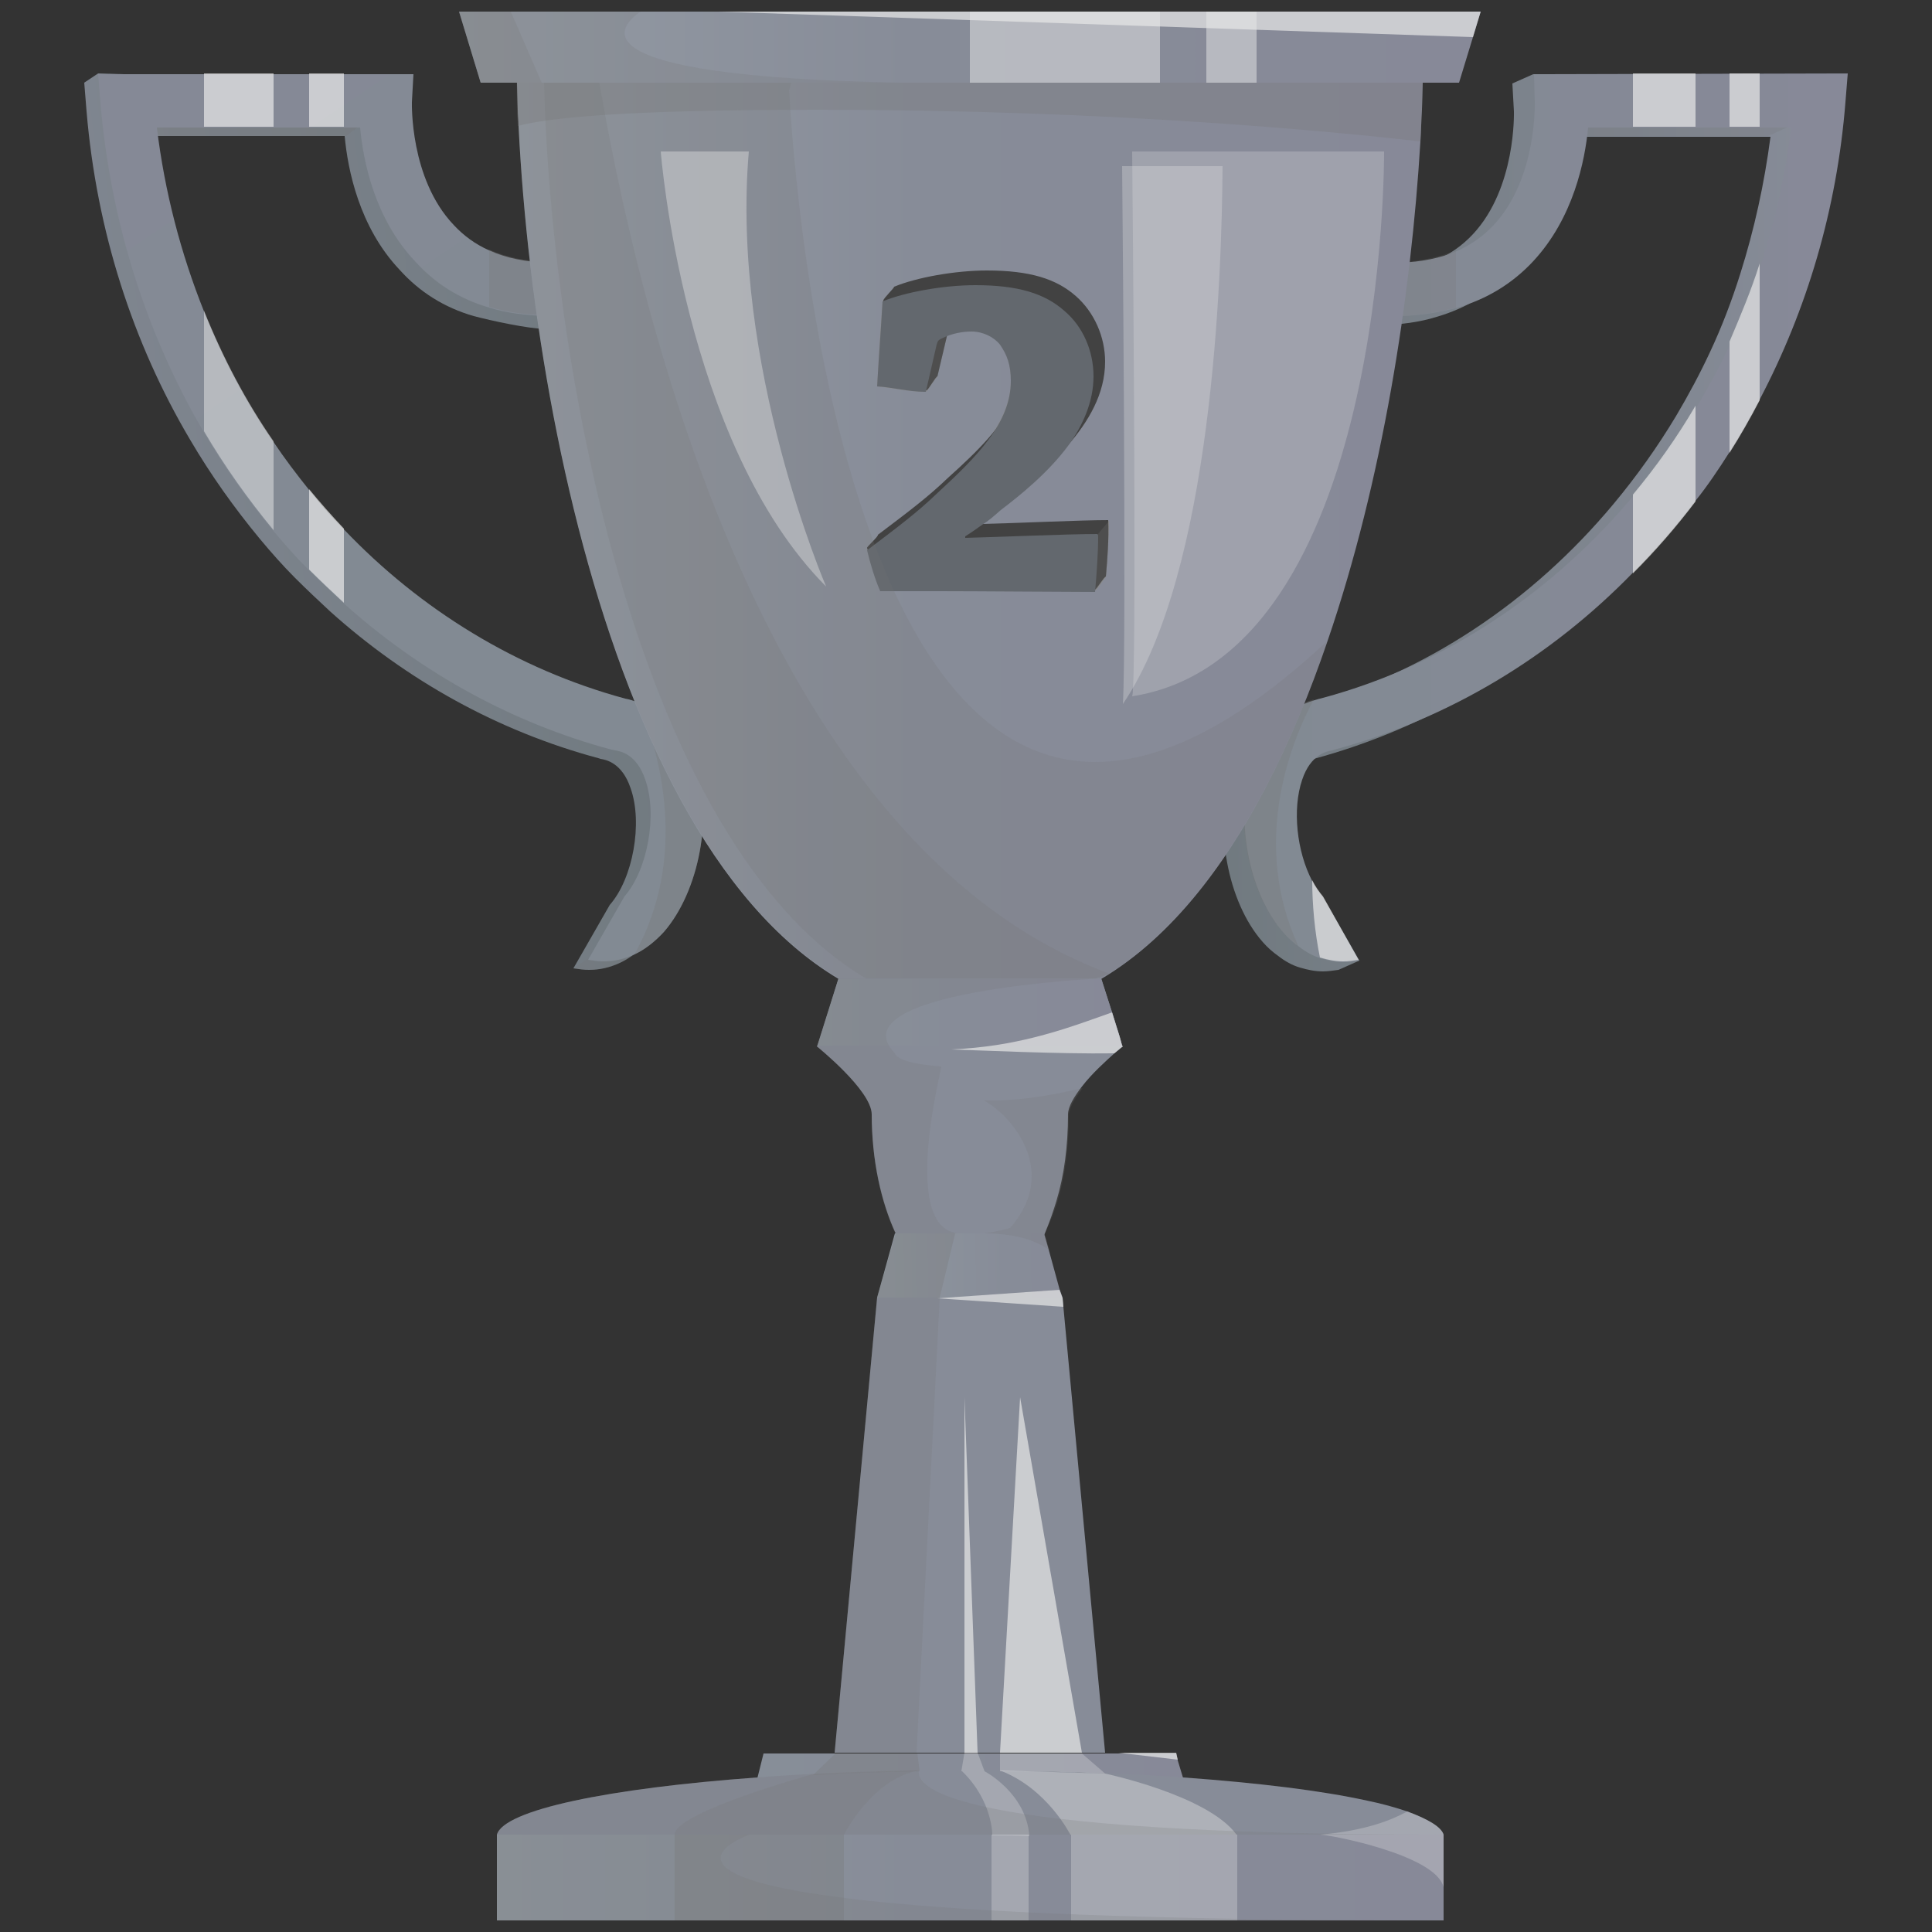 <?xml version="1.0" encoding="utf-8"?>
<!-- Generator: Adobe Illustrator 22.0.1, SVG Export Plug-In . SVG Version: 6.00 Build 0)  -->
<svg version="1.1" id="Layer_1" xmlns="http://www.w3.org/2000/svg" xmlns:xlink="http://www.w3.org/1999/xlink" x="0px" y="0px"
	 viewBox="0 0 250 250" style="enable-background:new 0 0 250 250;" xml:space="preserve">
<rect x="0" y="0" width="250" height="250" fill="#333333" stroke="none"/>
<style type="text/css">
	.st0{fill:url(#SVGID_3_);}
	.st1{opacity:0.3;fill:#777777;enable-background:new    ;}
	.st2{opacity:0.2;fill:#777777;enable-background:new    ;}
	.st3{fill:url(#SVGID_4_);}
	.st4{fill:url(#SVGID_5_);}
	.st5{fill:url(#SVGID_6_);}
	.st6{fill:url(#SVGID_7_);}
	.st7{fill:#8B8B8B;}
	.st8{fill:#424242;}
	.st9{opacity:0.2;fill:#7E7E7E;enable-background:new    ;}
	.st10{fill:#63686E;}
	.st11{fill:url(#SVGID_8_);}
	.st12{fill:#878C98;}
	.st13{fill:url(#SVGID_9_);}
	.st14{fill:url(#SVGID_10_);}
	.st15{fill:url(#SVGID_11_);}
	.st16{fill:url(#SVGID_12_);}
	.st17{opacity:0.7;fill:#E8E8E8;enable-background:new    ;}
	.st18{clip-path:url(#SVGID_15_);}
	.st19{clip-path:url(#SVGID_16_);fill:url(#SVGID_17_);}
	.st20{opacity:0.4;fill:url(#SVGID_18_);enable-background:new    ;}
	.st21{clip-path:url(#SVGID_21_);}
	.st22{clip-path:url(#SVGID_22_);fill:url(#SVGID_23_);}
	.st23{opacity:0.25;fill:url(#SVGID_24_);enable-background:new    ;}
	.st24{opacity:0.3;fill:#E8E8E8;enable-background:new    ;}
	.st25{opacity:0.5;fill:#E8E8E8;enable-background:new    ;}
	.st26{opacity:0.4;fill:#E8E8E8;enable-background:new    ;}
</style>
<g>
	<g>
		
			<linearGradient id="SVGID_3_" gradientUnits="userSpaceOnUse" x1="82.775" y1="186.681" x2="-22.6" y2="175.107" gradientTransform="matrix(1 0 0 -1 0 250)">
			<stop  offset="4.901960e-03" style="stop-color:#717A80"/>
			<stop  offset="1" style="stop-color:#878C98"/>
		</linearGradient>
		<path class="st0" d="M84.2,121.5c-0.1,0.1-0.1,0.1-0.2,0.2c-1.2,1.3-2.5,2.3-3.8,2.9s-2.6,0.9-4,0.9c-0.7,0-1.3-0.1-2-0.2l4.7-8.2
			c3-3.4,4.3-10.6,2.7-15.1c-1.1-3.3-3.2-3.7-3.9-3.8l-0.3-0.1c-13-3.5-24.8-10.1-34.7-19c-1.5-1.4-3-2.8-4.5-4.3
			c-1.6-1.6-3.1-3.3-4.6-5.1c-3.3-4-6.3-8.2-9-12.8c-7.4-12.5-12.1-27-13.4-42.5l-0.3-3.7l1.8-1.2l38.9,1.2l-0.2,3.6
			c0,0.1-0.3,9.9,5.4,15.9c1.3,1.4,2.8,2.5,4.6,3.3c2.2,1,4.7,1.5,7.6,1.6l1.8,7.5c-2.7-0.1-7.2-1.1-9.5-1.7c-3.8-1.1-7-3.1-9.6-6
			C46.5,29.4,45,22,44.6,17.6H18.5c1,8.3,3.1,16.3,6.1,23.8c2.4,6,5.4,11.7,9,16.9c1.5,2.1,3,4.2,4.6,6.2c1.4,1.8,2.9,3.5,4.5,5.1
			C52.6,79.9,65,87.6,79,91.4c0.6,0.1,1.1,0.3,1.7,0.5c3.4,1.2,6,3.9,7.4,7.9C90.4,106.6,88.7,116.2,84.2,121.5z"/>
	</g>
	<polygon class="st1" points="47.7,15.4 44.8,17.6 19.1,17.6 17.9,13.6 	"/>
	<path class="st2" d="M84.2,121.5c-0.1,0.1-0.1,0.1-0.2,0.2c-1.2,1.3-2.5,2.3-3.8,2.9s-2.6,0.9-4,0.9c-0.7,0-1.3-0.1-2-0.2l1.8-1.2
		L84.2,121.5z"/>
	<g>
		
			<linearGradient id="SVGID_4_" gradientUnits="userSpaceOnUse" x1="65.88" y1="179.252" x2="0.583" y2="276.334" gradientTransform="matrix(1 0 0 -1 0 250)">
			<stop  offset="1.470590e-02" style="stop-color:#828A93"/>
			<stop  offset="1" style="stop-color:#878998"/>
		</linearGradient>
		<path class="st3" d="M85.9,120.6c-1.2,1.3-2.5,2.3-3.8,2.9s-2.6,0.9-4,0.9c-0.7,0-1.3-0.1-2-0.2l4.7-8.2c3-3.4,4.3-10.6,2.7-15.1
			c-1.1-3.3-3.2-3.7-3.9-3.8L79.1,97c-13-3.5-24.8-10.1-34.7-19c-1.5-1.4-3-2.8-4.5-4.3c-1.6-1.6-3.1-3.3-4.6-5.1
			c-3.3-4-6.3-8.2-9-12.8c-7.3-12.5-12-27-13.3-42.5l-0.3-3.7h40.8l-0.2,3.6c0,0.1-0.3,9.9,5.4,15.9c1.3,1.4,2.8,2.5,4.6,3.3
			c2.2,1,4.7,1.5,7.6,1.6l-0.2,6.9c-2.7-0.1-5.2-0.4-7.4-1.1c-3.8-1.1-7-3.1-9.6-6c-5.2-5.5-6.7-12.9-7.1-17.3H20.3
			c1,8.3,3.1,16.3,6.1,23.8c2.4,6,5.4,11.7,9,16.9c1.4,2.1,3,4.2,4.6,6.2c1.4,1.8,2.9,3.5,4.5,5.1c9.9,10.4,22.4,18.1,36.4,21.9
			c0.6,0.1,1.1,0.3,1.7,0.5c3.4,1.2,6,3.9,7.4,7.9C92.3,105.5,90.5,115.3,85.9,120.6z"/>
	</g>
	<path class="st1" d="M85.9,120.6c-1.2,1.3-2.5,2.3-3.8,2.9c7.1-12.8,3.2-26.2,0.5-32.8c3.4,1.2,6,3.9,7.4,7.9
		C92.3,105.5,90.5,115.3,85.9,120.6z"/>
	<path class="st1" d="M63.3,32.3c2.2,1,4.7,1.5,7.6,1.6l-0.2,6.9c-2.7-0.1-5.2-0.4-7.4-1.1C63.3,39.7,63.3,32.3,63.3,32.3z"/>
	<g>
		
			<linearGradient id="SVGID_5_" gradientUnits="userSpaceOnUse" x1="158.183" y1="182.35" x2="236.385" y2="182.35" gradientTransform="matrix(1 0 0 -1 0 250)">
			<stop  offset="4.901960e-03" style="stop-color:#717A80"/>
			<stop  offset="1" style="stop-color:#878C98"/>
		</linearGradient>
		<path class="st4" d="M236.4,10.7l-0.3,3.7c-1.1,13.9-5,26.9-11.1,38.5c-1.2,2.3-2.5,4.6-3.9,6.8s-2.8,4.3-4.4,6.3
			c-2.5,3.3-5.2,6.4-8.1,9.3C198,86.2,184.8,94.2,170,98.2l-0.3,0.1c-0.7,0.1-2.8,0.5-3.9,3.8c-1.3,3.8-0.7,9.3,1.3,13.1
			c0.4,0.8,0.9,1.5,1.4,2.1l7.4,7l-2.7,1.2c-0.7,0.1-1.4,0.2-2,0.2c-1,0-2-0.2-3-0.5s-1.9-0.8-2.8-1.5c-0.7-0.5-1.4-1.1-2-1.8
			c-4.6-5.2-6.4-15.1-4-22c1.4-4.2,4.3-7,8-8.1c0.3-0.1,0.7-0.2,1.1-0.3c15.9-4.3,29.8-13.7,40.3-26.3c3-3.6,5.7-7.4,8.1-11.4
			c1.6-2.7,3.1-5.5,4.4-8.3c1.5-3.2,2.8-6.6,3.9-10.1c1.8-5.7,3.1-11.6,3.9-17.7h-26.3c-0.4,4.3-1.9,11.7-7.1,17.3
			c-2.7,2.9-6,4.9-9.8,6c-2.2,0.7-4.7,1-7.3,1.1l-0.2-6.9c2.8-0.1,5.3-0.6,7.4-1.5c1.8-0.8,3.4-1.9,4.8-3.4c5.6-6,5.3-15.8,5.3-15.9
			l-0.2-3.6l2.7-1.2L236.4,10.7z"/>
	</g>
	<polygon class="st2" points="232.1,16.1 228.8,17.6 202.7,17.6 202.7,14.3 	"/>
	<g>
		
			<linearGradient id="SVGID_6_" gradientUnits="userSpaceOnUse" x1="160.906" y1="183" x2="239.106" y2="183" gradientTransform="matrix(1 0 0 -1 0 250)">
			<stop  offset="1.470590e-02" style="stop-color:#828A93"/>
			<stop  offset="1" style="stop-color:#878998"/>
		</linearGradient>
		<path class="st5" d="M239.1,9.5l-0.3,3.7c-1.1,13.9-5,26.9-11.1,38.5c-1.2,2.3-2.5,4.6-3.9,6.8s-2.8,4.3-4.4,6.3
			c-2.5,3.3-5.2,6.4-8.1,9.3C200.7,85,187.5,93,172.7,97l-0.3,0.1c-0.7,0.1-2.8,0.5-3.9,3.8c-1.3,3.8-0.7,9.3,1.3,13.1
			c0.4,0.8,0.9,1.5,1.4,2.1l4.7,8.2c-0.7,0.1-1.3,0.2-2,0.2c-1,0-2-0.2-3-0.5s-1.9-0.8-2.8-1.5c-0.7-0.5-1.4-1.1-2-1.8
			c-4.6-5.2-6.4-15.1-4-22c1.4-4.2,4.3-7,8-8.1c0.3-0.1,0.7-0.2,1.1-0.3C187.1,86,201,76.6,211.5,64c3-3.5,5.7-7.4,8.1-11.4
			c1.6-2.7,3.1-5.5,4.4-8.3c1.5-3.2,2.8-6.6,3.9-10.1c1.8-5.7,3.1-11.6,3.9-17.7h-26.3c-0.4,4.3-1.9,11.7-7.1,17.3
			c-2.7,2.9-6,4.9-9.8,6c-2.2,0.6-4.7,1-7.3,1.1l-0.2-6.9c2.8-0.1,5.3-0.6,7.4-1.5c1.8-0.8,3.4-1.9,4.8-3.4c5.6-6,5.3-15.8,5.3-15.9
			l-0.1-3.6L239.1,9.5L239.1,9.5z"/>
	</g>
	<path class="st1" d="M168,122.4c-0.7-0.5-1.4-1.1-2-1.8c-4.6-5.2-6.4-15.1-4-22c1.4-4.2,4.3-7,8-8.1
		C166.9,96.3,161.9,109.2,168,122.4z"/>
	<path class="st2" d="M188.4,32.4v7.4c-2.2,0.6-4.7,1-7.3,1.1l-0.2-6.9C183.7,33.8,186.2,33.3,188.4,32.4z"/>
	<g>
		
			<linearGradient id="SVGID_7_" gradientUnits="userSpaceOnUse" x1="66.8" y1="181.8" x2="184.2" y2="181.8" gradientTransform="matrix(1 0 0 -1 0 250)">
			<stop  offset="0" style="stop-color:#949BA4"/>
			<stop  offset="0.441" style="stop-color:#878C98"/>
			<stop  offset="1" style="stop-color:#878998"/>
		</linearGradient>
		<path class="st6" d="M184.2,5c0,2.9-0.1,6-0.2,9.2c-0.1,1.4-0.1,2.7-0.2,4.1c-1.2,20-4.9,43.9-12,64.6
			c-9.2,27-24.1,48.5-46.3,48.5c-39.7,0-56.1-68.9-58.4-115.1c0-0.7-0.1-1.4-0.1-2.1C66.9,11,66.8,7.9,66.8,5H184.2z"/>
	</g>
	<g>
		<path class="st7" d="M143.5,67.4c0,2.4-0.2,5-0.4,7.3c-0.2,0-1,1.6-1.4,1.7l0,0c-2.9,0-15.4-0.1-20-0.1h-7.8
			c-0.6-1.7-1.2-3.6-1.7-5.3c-0.1-0.2,1.5-1.6,1.4-1.7c4.2-3.1,6.5-4.9,9.1-7.4c1.9-1.7,3.7-3.4,5.2-5.1c1.8-2.4,2.9-4.9,2.9-7.6
			c0-2.1-0.5-3.4-1.4-4.7c-0.8-1-2.2-1.7-3.7-1.7c-1.3,0-2.3,0.2-3.2,0.6l-1.3,5.5c-0.2,0-1.2,1.8-1.4,1.8c0,0,0,0-0.1,0
			c-2.1,0-4.3-0.5-6.2-0.7c0.2-3.7,0.4-7.4,0.7-11c0-0.2,1.4-1.5,1.4-1.8c2.9-1.2,7.9-2.1,12-2.1c5.6,0,9,1.1,11.5,3.3
			c2.5,2.1,3.8,5.3,3.8,8.5c0,4.1-2.1,7.8-4.8,10.8c-2.6,3.6-6.2,6.4-8.7,8.3c-0.9,0.7-1.7,1.3-2.4,1.9c4.5-0.1,12.7-0.5,16.3-0.5
			H143.5L143.5,67.4z"/>
		<g>
			<path class="st8" d="M143.4,67.3L143.4,67.3c-3.6,0-11.9,0.4-16.3,0.5c-0.3,0-0.5,0-0.8,0v-0.2c1.6-1.1,2.9-2,4.6-3.4
				c2.1-1.6,4.9-3.8,7.3-6.6c2.6-3,4.8-6.6,4.8-10.8c0-3.2-1.4-6.4-3.8-8.5c-2.5-2.2-5.9-3.3-11.5-3.3c-4.1,0-9.1,0.9-12,2.1
				c0,0.2-1.4,1.5-1.4,1.8c-0.2,3.4,0.9,5.8,0.7,9.2c1.2,0.1,2.1,1.1,3.2,1.8c0.5,0.3,1,0.5,1.6,0.6c0,0,0,0,0.1,0
				c0.2,0,1.2-1.8,1.4-1.8l1.3-5.5l0.1-0.7c0-0.1,0-0.2,0.1-0.2c0-0.1,0.1-0.2,0.2-0.4c0.9-0.6,2.3-1,4.1-1c1.5,0,2.9,0.7,3.7,1.7
				c0.9,1.3,1.4,2.6,1.4,4.7c0,3.4-1.7,6.4-4.3,9.4c-1.5,1.7-3.3,3.4-5.2,5.1c-2.6,2.5-5,4.3-9.1,7.4c0.1,0.2-1.5,1.6-1.4,1.7
				c0.4,1.6,2.5,2.1,3.1,3.6h7.8c4.2,0,14.7,1.8,18.6,1.8l0,0c0.3-0.2,1.2-1.7,1.4-1.7C143.3,72.3,143.5,69.7,143.4,67.3L143.4,67.3
				z"/>
		</g>
		<path class="st9" d="M122.8,42.4c0,0.1,0,0.1-0.1,0.2l-0.1,0.7l-1.3,5.5c-0.2,0-1.2,1.8-1.4,1.8c0,0,0,0-0.1,0
			c-0.6,0-1.1-0.3-1.6-0.6c0-0.7,0.1-1.2,0.1-1.4c0.3-1.6,1.1-3.2,2.2-4.5c0.3-0.4,1.5-2,2.2-1.7C122.7,42.4,122.7,42.4,122.8,42.4z
			"/>
		<path class="st9" d="M143.5,67.4c0,2.4-0.2,5-0.4,7.3c-0.2,0-1,1.6-1.4,1.7l0,0l-0.4-0.1l0.4-6.8l0.3-0.3L143.5,67.4L143.5,67.4z"
			/>
		<g>
			<path class="st10" d="M142,69.1L142,69.1c-3.9,0-12.9,0.4-17.1,0.5v-0.2c0.8-0.5,1.5-1,2.2-1.5c0.8-0.5,1.5-1.1,2.4-1.9
				c2.5-1.9,6.1-4.8,8.7-8.3c1.9-2.6,3.3-5.7,3.3-9c0-3.2-1.3-6.4-3.8-8.5c-2.5-2.2-5.9-3.3-11.5-3.3c-4.1,0-9.1,0.9-12,2.1
				c-0.2,3.6-0.5,7.3-0.7,11c1.9,0.1,4.1,0.7,6.2,0.7h0.1l1.4-6.1c0.1-0.3,0.1-0.4,0.3-0.6c0.3-0.2,0.6-0.3,1-0.5
				c0.8-0.3,1.9-0.6,3.2-0.6c1.5,0,2.9,0.7,3.7,1.7c0.9,1.3,1.4,2.6,1.4,4.7c0,2.7-1.1,5.2-2.9,7.6c-1.7,2.3-4.1,4.6-6.6,6.9
				c-2.6,2.5-5,4.3-9.1,7.4c0.4,1.7,1,3.7,1.7,5.3h7.8c4.5,0,17.1,0.1,20,0.1l0,0c0.2-2.3,0.4-4.9,0.4-7.3L142,69.1z"/>
		</g>
	</g>
	<path class="st2" d="M171.8,82.9c-6.7,19.5-16.3,36.1-29.5,43.8c-5.1,3-10.7,4.6-16.8,4.6c-39.7,0-56.1-68.9-58.4-115.1
		c0-0.7-0.1-1.4-0.1-2.1C66.9,11,66.8,7.9,66.8,5h37.1l-1.8,6.7C102.2,11.6,107.6,142.9,171.8,82.9z"/>
	<path class="st2" d="M143.6,126L143.6,126c-46.2-17-62.2-90-67-121.1h-6.3c0,2.9,0.1,6,0.2,9.2c0,0.7,0.1,1.4,0.1,2.1
		c2.3,45.6,18.3,113.1,56.7,115.1L143.6,126z"/>
	<path class="st1" d="M184.2,5c0,2.9-0.1,6-0.2,9.2c-0.1,1.4-0.1,2.7-0.2,4.1c-10.6-1.2-39.3-4.1-78.1-4.1c-24.4,0-34.6,1-38.7,2.1
		c0-0.7-0.1-1.4-0.1-2.1c0-3.2-0.1-6.3-0.1-9.2H184.2z"/>
	<g>
		
			<linearGradient id="SVGID_8_" gradientUnits="userSpaceOnUse" x1="59.4" y1="243.9" x2="191.6" y2="243.9" gradientTransform="matrix(1 0 0 -1 0 250)">
			<stop  offset="0" style="stop-color:#949BA4"/>
			<stop  offset="0.441" style="stop-color:#878C98"/>
			<stop  offset="1" style="stop-color:#878998"/>
		</linearGradient>
		<polygon class="st11" points="191.6,1.5 190.6,4.8 188.8,10.7 62.2,10.7 59.4,1.5 		"/>
	</g>
	<path class="st12" d="M145.3,135.4c0,0-0.4,0.3-1.1,0.9c-1.1,1-2.9,2.6-4.2,4.3c-1,1.3-1.8,2.6-1.8,3.6c0,4.1-0.5,7.9-1.5,11.2
		c-0.4,1.3-0.8,2.5-1.3,3.7c-0.1,0.2-0.1,0.3-0.2,0.5c-0.2,0.5-0.4,0.9-0.7,1.4c-2.3,4.3-5.5,6.9-9,6.9c-1.9,0-3.7-0.8-5.3-2.2
		c-1.7-1.4-3.2-3.5-4.3-6.1c-1.9-4.1-3.1-9.5-3.1-15.4c0-3.1-7.1-8.8-7.1-8.8l0.1-0.2l2.7-8.6h34l1.4,4.4l1,3.2l0.3,1.1L145.3,135.4
		z"/>
	
		<linearGradient id="SVGID_9_" gradientUnits="userSpaceOnUse" x1="105.8" y1="119" x2="145.2" y2="119" gradientTransform="matrix(1 0 0 -1 0 250)">
		<stop  offset="4.901960e-03" style="stop-color:#899199"/>
		<stop  offset="0.441" style="stop-color:#878C98"/>
		<stop  offset="1" style="stop-color:#878998"/>
	</linearGradient>
	<polygon class="st13" points="145.2,135.3 105.8,135.3 108.5,126.7 142.5,126.7 143.9,131 144.9,134.2 	"/>
	<path class="st2" d="M120.2,165.7c-4.4-3.7-7.4-12-7.4-21.5c0-3.1-7.1-8.8-7.1-8.8l2.8-8.8h34c0,0-34.5,1.6-26.7,9.7
		c0.5,1.4,6,1.7,6,1.7c0.2-0.2-5.2,20,1.7,21.5C126.9,160.3,124,163.1,120.2,165.7z"/>
	
		<linearGradient id="SVGID_10_" gradientUnits="userSpaceOnUse" x1="114.476" y1="86.092" x2="149.942" y2="86.552" gradientTransform="matrix(1 0 0 -1 0 250)">
		<stop  offset="4.901960e-03" style="stop-color:#8E969E"/>
		<stop  offset="0.441" style="stop-color:#878C98"/>
		<stop  offset="1" style="stop-color:#878998"/>
	</linearGradient>
	<path class="st14" d="M137.5,167.9h-24l2.3-8.3h11.4l0,0h7.9l0.6,2.1l1.4,5.1L137.5,167.9z"/>
	<polygon class="st12" points="143,226.8 108,226.8 113.5,167.9 137.5,167.9 137.6,169.1 	"/>
	<g>
		<g>
			
				<linearGradient id="SVGID_11_" gradientUnits="userSpaceOnUse" x1="98" y1="21.5" x2="153.1" y2="21.5" gradientTransform="matrix(1 0 0 -1 0 250)">
				<stop  offset="0" style="stop-color:#878E98"/>
				<stop  offset="0.441" style="stop-color:#878C98"/>
				<stop  offset="1" style="stop-color:#878998"/>
			</linearGradient>
			<path class="st15" d="M153.1,230.1c-3.2-0.2-6.6-0.4-10-0.6l0,0c-4.3-0.2-8.9-0.3-13.6-0.3c-1.3,0-2.6,0-3.9,0
				c-2.2,0-4.4,0-6.6,0c-4.8,0.1-9.4,0.2-13.8,0.5c-2.5,0.1-4.9,0.3-7.2,0.4l0.8-3.2h53.4l0.2,0.9L153.1,230.1z"/>
		</g>
		<g>
			
				<linearGradient id="SVGID_12_" gradientUnits="userSpaceOnUse" x1="64.3" y1="7.05" x2="186.8" y2="7.05" gradientTransform="matrix(1 0 0 -1 0 250)">
				<stop  offset="4.901960e-03" style="stop-color:#8E969E"/>
				<stop  offset="0.441" style="stop-color:#878C98"/>
				<stop  offset="1" style="stop-color:#878998"/>
			</linearGradient>
			<rect x="64.3" y="237.4" class="st16" width="122.5" height="11.1"/>
		</g>
		<path class="st12" d="M186.8,237.4L186.8,237.4L186.8,237.4L186.8,237.4z"/>
		<path class="st12" d="M186.8,237.4H64.3c0.9-3.2,14.4-6,33.7-7.4c6.4-0.5,13.5-0.8,20.9-0.9c2.2,0,4.4,0,6.7,0
			c9.9,0,19.2,0.3,27.5,0.9c9.7,0.7,17.9,1.7,23.8,3c2,0.4,3.7,0.9,5.2,1.4C184.8,235.4,186.5,236.4,186.8,237.4z"/>
	</g>
	<path class="st17" d="M145.3,135.4c0,0-0.4,0.3-1.1,0.9c-7.3,0.1-17.5-0.4-21.1-0.5c2.1-0.1,4.1-0.3,6-0.6c6.4-1,11.6-3.1,14.8-4.2
		l1,3.2l0.3,1.1L145.3,135.4z"/>
	<path class="st17" d="M137.6,169.1c-4.3-0.3-16.3-1.1-16.3-1.1l15.8-1.1l0.4,1.1L137.6,169.1z"/>
	<polygon class="st17" points="152.4,227.7 144.7,226.8 152.2,226.8 	"/>
	<polygon class="st17" points="191.6,1.5 190.6,4.8 92.9,1.5 	"/>
	<polygon class="st1" points="123.6,159.6 121.6,167.9 113.5,167.9 115.9,159.6 	"/>
	<polygon class="st2" points="121.6,167.9 118.6,226.8 118,226.8 108,226.8 113.5,167.9 	"/>
	<path class="st2" d="M116.8,10.7H62.2l-2.8-9.2h23.5C80.4,3.2,73,9.9,116.8,10.7z"/>
	<polygon class="st2" points="70.1,10.7 62.2,10.7 59.4,1.5 66.1,1.5 	"/>
	<g>
		<g>
			<defs>
				<polygon id="SVGID_13_" points="1,1 2,1 1,2 				"/>
			</defs>
			<defs>
				<polygon id="SVGID_14_" points="-1,-1 -2,-1 -1,-2 				"/>
			</defs>
			<clipPath id="SVGID_15_">
				<use xlink:href="#SVGID_13_"  style="overflow:visible;"/>
			</clipPath>
			<clipPath id="SVGID_16_" class="st18">
				<use xlink:href="#SVGID_14_"  style="overflow:visible;"/>
			</clipPath>
			
				<linearGradient id="SVGID_17_" gradientUnits="userSpaceOnUse" x1="85.5" y1="202.25" x2="106.9" y2="202.25" gradientTransform="matrix(1 0 0 -1 0 250)">
				<stop  offset="0" style="stop-color:#000000"/>
				<stop  offset="1" style="stop-color:#FFFFFF"/>
			</linearGradient>
			<path class="st19" d="M106.9,75.9c0,0-12.4-28.7-10-56.3H85.5C85.5,19.6,88.4,57.3,106.9,75.9L106.9,75.9z"/>
		</g>
	</g>
	
		<linearGradient id="SVGID_18_" gradientUnits="userSpaceOnUse" x1="85.5" y1="202.25" x2="106.9" y2="202.25" gradientTransform="matrix(1 0 0 -1 0 250)">
		<stop  offset="0" style="stop-color:#E8E8E8"/>
		<stop  offset="1" style="stop-color:#E8E8E8"/>
	</linearGradient>
	<path class="st20" d="M106.9,75.9c0,0-12.4-28.7-10-56.3H85.5C85.5,19.6,88.4,57.3,106.9,75.9L106.9,75.9z"/>
	<path class="st1" d="M119,229.2c-4.8,0.1-9.4,0.2-13.8,0.5l2.9-2.8h10.6L119,229.2z"/>
	<path class="st2" d="M105.1,229.6c0,0-17.8,4.9-17.8,7.8h21.9c0,0,3.7-7.3,9.7-8.3L105.1,229.6z"/>
	<rect x="87.3" y="237.4" class="st1" width="21.9" height="11.1"/>
	<g>
		<g>
			<defs>
				<polygon id="SVGID_19_" points="1,1 2,1 1,2 				"/>
			</defs>
			<defs>
				<polygon id="SVGID_20_" points="-1,-1 -2,-1 -1,-2 				"/>
			</defs>
			<clipPath id="SVGID_21_">
				<use xlink:href="#SVGID_19_"  style="overflow:visible;"/>
			</clipPath>
			<clipPath id="SVGID_22_" class="st21">
				<use xlink:href="#SVGID_20_"  style="overflow:visible;"/>
			</clipPath>
			
				<linearGradient id="SVGID_23_" gradientUnits="userSpaceOnUse" x1="146.5" y1="195.15" x2="179.1" y2="195.15" gradientTransform="matrix(1 0 0 -1 0 250)">
				<stop  offset="0" style="stop-color:#000000"/>
				<stop  offset="1" style="stop-color:#FFFFFF"/>
			</linearGradient>
			<path class="st22" d="M146.5,90.1c0,0,0.1-0.3,0.1-0.9c0.5-8.1-0.1-69.6-0.1-69.6h32.6C179.1,19.6,179.6,84.9,146.5,90.1z"/>
		</g>
	</g>
	
		<linearGradient id="SVGID_24_" gradientUnits="userSpaceOnUse" x1="146.5" y1="195.15" x2="179.1" y2="195.15" gradientTransform="matrix(1 0 0 -1 0 250)">
		<stop  offset="0" style="stop-color:#E8E8E8"/>
		<stop  offset="1" style="stop-color:#E8E8E8"/>
	</linearGradient>
	<path class="st23" d="M146.5,90.1c0,0,0.1-0.3,0.1-0.9c0.5-8.1-0.1-69.6-0.1-69.6h32.6C179.1,19.6,179.6,84.9,146.5,90.1z"/>
	<path class="st24" d="M145.3,91.1c0.5-8.1-0.1-69.6-0.1-69.6h13C158.1,35.8,156.9,74,145.3,91.1z"/>
	<rect x="125.5" y="1.5" class="st25" width="24.6" height="9.2"/>
	<rect x="156.1" y="1.5" class="st25" width="6.5" height="9.2"/>
	<rect x="211.3" y="9.5" class="st17" width="8.1" height="6.9"/>
	<path class="st17" d="M219.4,52.5v12.4c-2.5,3.3-5.2,6.4-8.1,9.3V64C214.3,60.4,217,56.6,219.4,52.5z"/>
	<rect x="223.8" y="9.5" class="st17" width="3.9" height="6.9"/>
	<path class="st17" d="M227.7,34.1v17.7c-1.2,2.3-2.5,4.6-3.9,6.8V44.2C225.2,40.9,226.6,37.6,227.7,34.1z"/>
	<rect x="26.4" y="9.5" class="st17" width="9" height="6.9"/>
	<path class="st25" d="M35.4,57.1v11.5c-3.3-4-6.3-8.2-9-12.8V40.2C28.8,46.2,31.8,51.9,35.4,57.1z"/>
	<rect x="40" y="9.5" class="st17" width="4.5" height="6.9"/>
	<path class="st17" d="M44.5,68.4V78c-1.5-1.4-3-2.8-4.5-4.3V63.3C41.4,65,42.9,66.7,44.5,68.4z"/>
	<path class="st17" d="M175.8,124.2c-0.7,0.1-1.3,0.2-2,0.2c-1,0-2-0.2-3-0.5c-0.7-3.4-1-7-1-10c0.4,0.8,0.9,1.5,1.4,2.1
		L175.8,124.2z"/>
	<polygon class="st17" points="140,226.8 129.4,226.8 132,180.8 	"/>
	<polygon class="st17" points="126.5,226.8 124.8,226.8 124.8,180.8 	"/>
	<path class="st24" d="M143,229.5L143,229.5c-4.4-0.2-8.9-0.3-13.6-0.3v-2.3H140L143,229.5z"/>
	<polygon class="st24" points="126.5,226.8 127.4,229.2 124.4,229.2 124.8,226.8 	"/>
	<path class="st26" d="M143,229.5c0,0,13.3,2.8,17,7.9h-21.5c0,0-3-6-9.1-8.3L143,229.5z"/>
	<path class="st24" d="M127.4,229.2c0,0,5.4,2.8,5.8,8.4c0-0.1-4.8-0.1-4.8-0.1s0.1-4.4-3.9-8.3L127.4,229.2L127.4,229.2z"/>
	<rect x="128.3" y="237.4" class="st24" width="4.8" height="11.1"/>
	<rect x="138.6" y="237.4" class="st24" width="21.5" height="11.1"/>
	<path class="st24" d="M186.8,237.4v6.8c-1-4.2-14.8-6.8-16-6.8c5.9-0.5,9.3-1.9,11.3-3C184.8,235.4,186.5,236.4,186.8,237.4z"/>
	<path class="st2" d="M186.8,248.5H64.3v-11.1H97C97,237.4,65.2,248.5,186.8,248.5z"/>
	<path class="st2" d="M186.8,237.4H64.3c0.9-3.2,14.4-6,33.7-7.4c6.4-0.5,13.5-0.8,20.9-0.9C118.5,231.3,122.9,237.4,186.8,237.4z"
		/>
	<path class="st2" d="M127.3,142.4c3.3,1.7,10,9,3.4,16.5c-1,0.3-2.1,0.5-3.4,0.7c0.8,0,4.5,0,7.2,1.4c0.5,0.2,0.9,0.5,1.3,0.8
		l-0.6-2.1c0.1-0.2,0.1-0.3,0.2-0.5l0,0c0.1-0.2,0.2-0.5,0.3-0.7c0.1-0.3,0.2-0.6,0.4-0.9c0.2-0.7,0.5-1.3,0.7-2
		c1-3.3,1.5-7.1,1.5-11.2c0-1,0.8-2.3,1.8-3.6C136.6,141.6,132.2,142.5,127.3,142.4z"/>
</g>
</svg>
